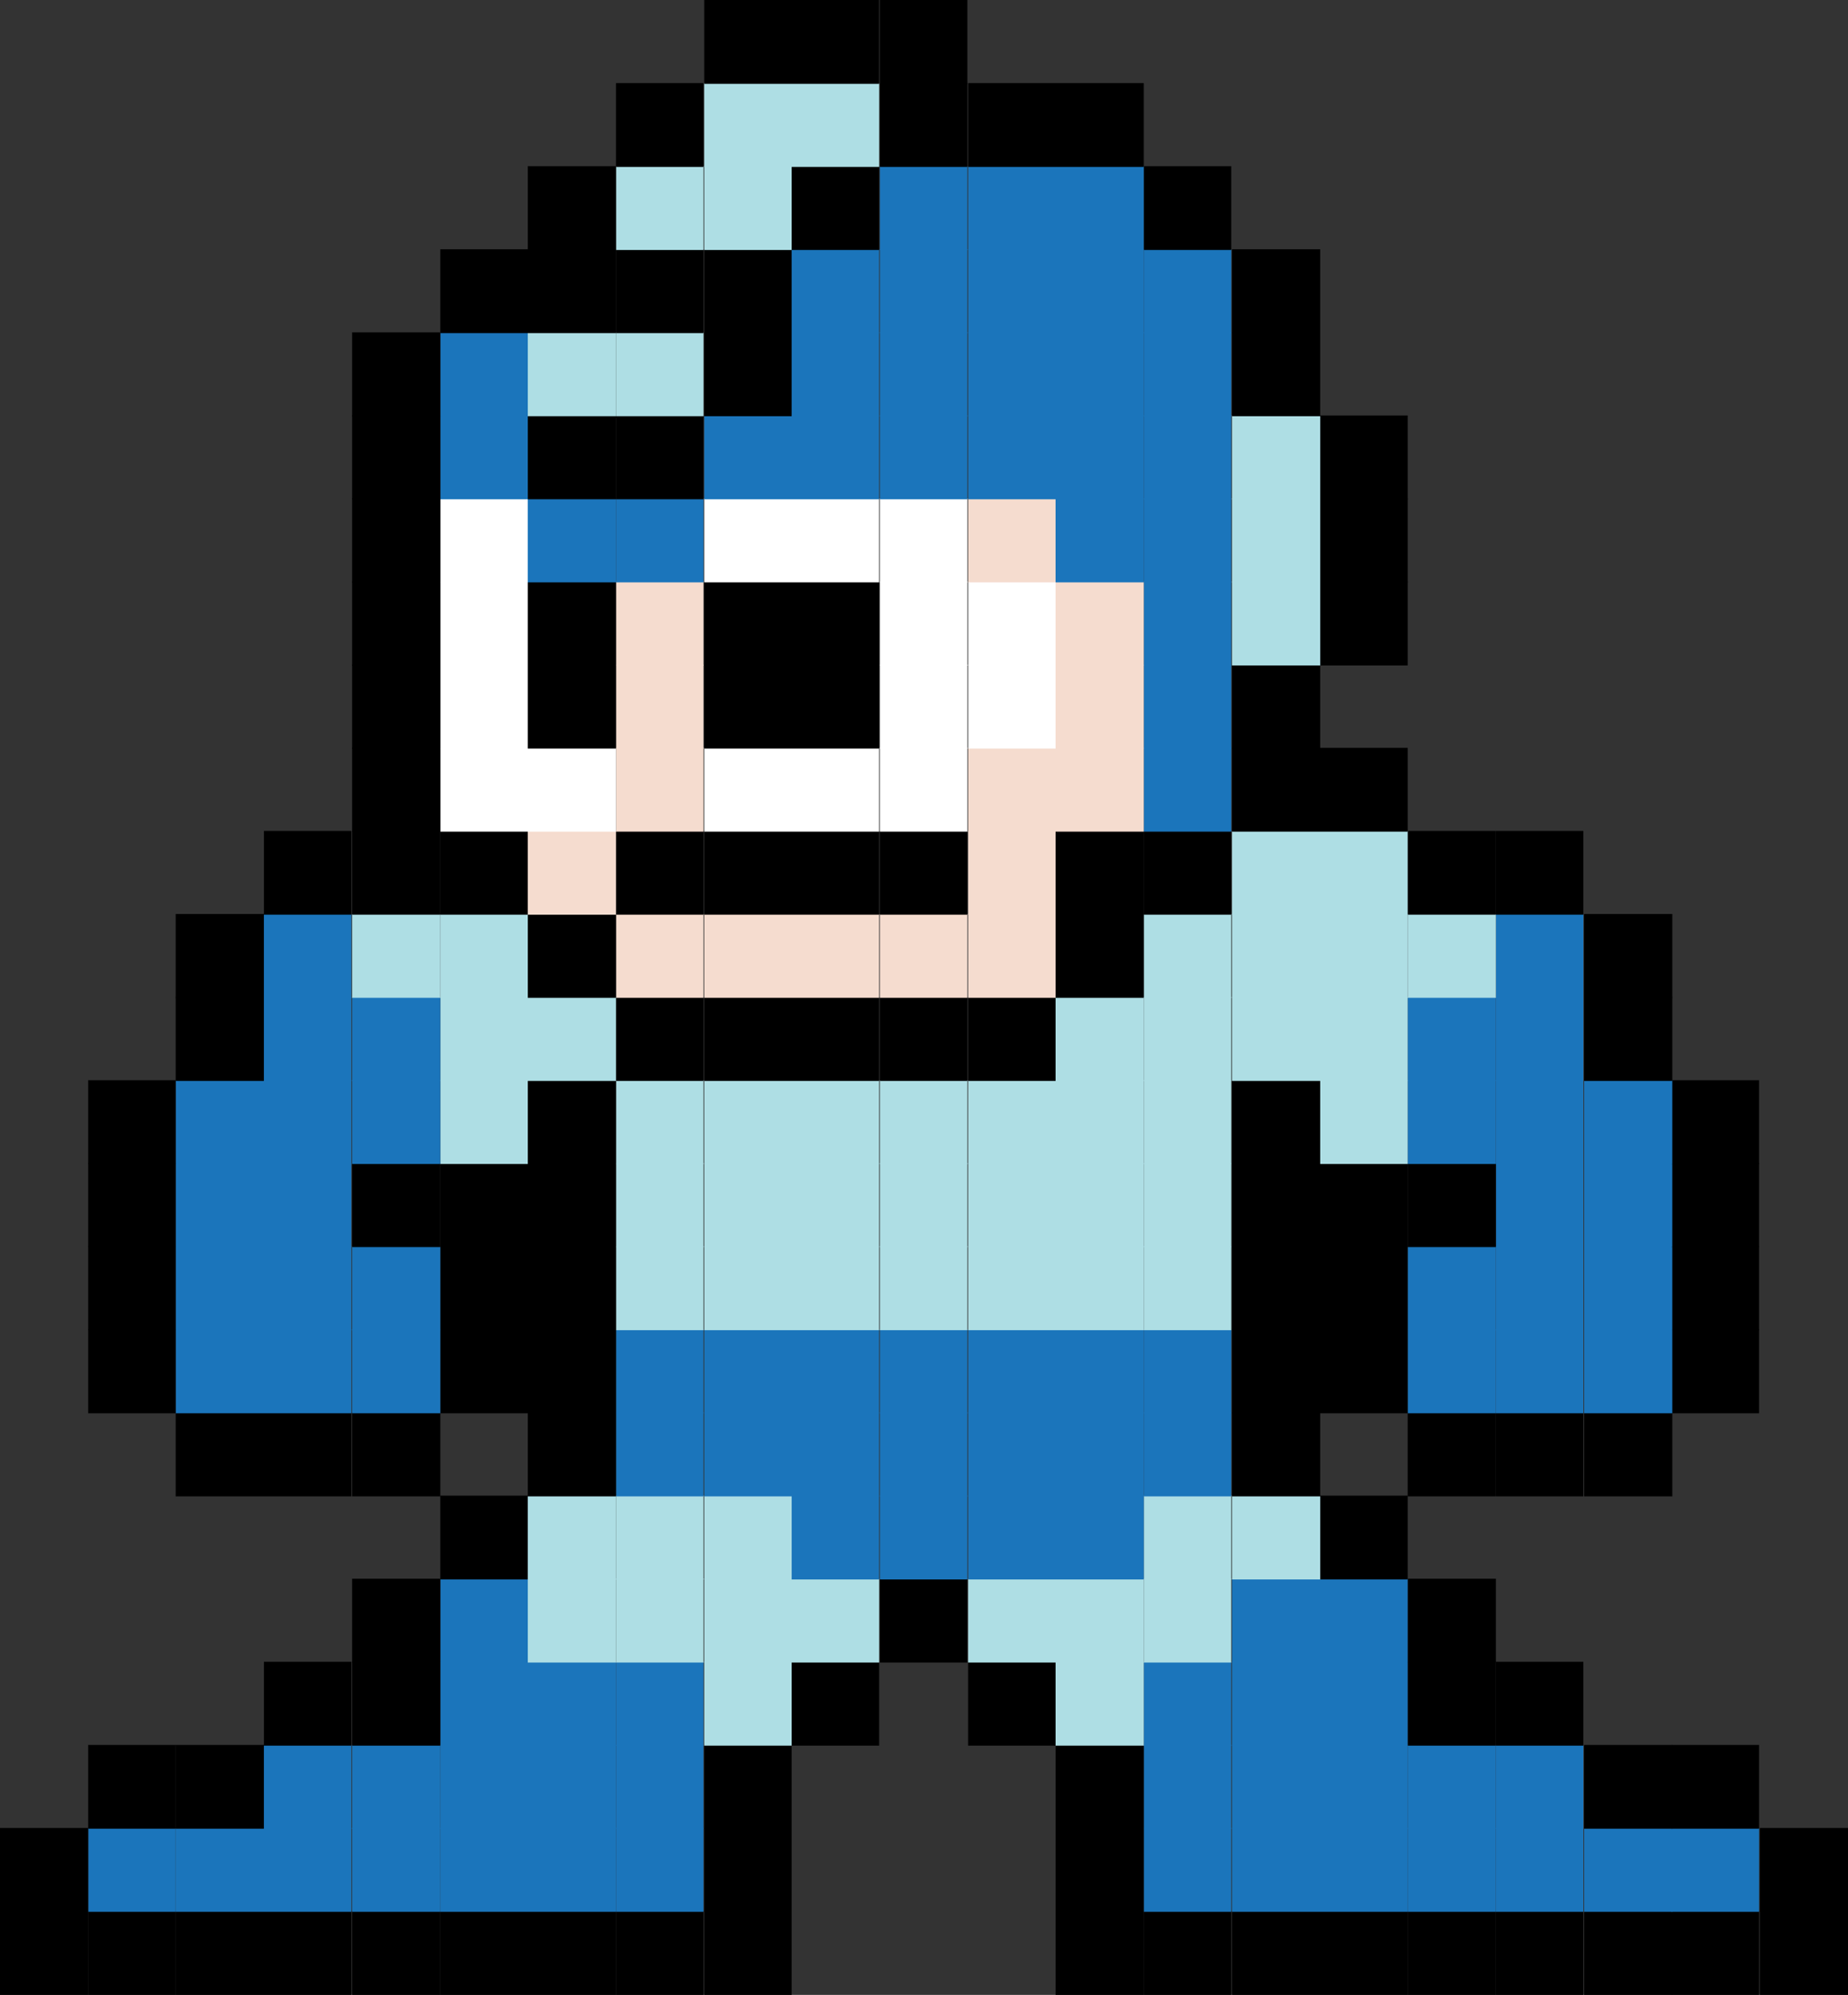 <?xml version="1.0" encoding="utf-8"?>
<!-- Generator: Adobe Illustrator 25.2.1, SVG Export Plug-In . SVG Version: 6.00 Build 0)  -->
<svg version="1.1" id="Calque_1" xmlns="http://www.w3.org/2000/svg" xmlns:xlink="http://www.w3.org/1999/xlink" x="0px" y="0px"
	 viewBox="0 0 251.4 271.3" style="enable-background:new 0 0 251.4 271.3;" xml:space="preserve">
<rect x="0" y="0" width="251.4" height="271.3" fill="#333333" stroke="none"/>
<style type="text/css">
	.st0{fill:#1B75BB;}
	.st1{fill:#AEDEE4;}
	.st2{fill:#F5DCCF;}
	.st3{fill:#FFFFFF;}
</style>
<g>
	<rect x="239.4" y="259.9" width="12" height="11.4"/>
	<rect x="227.4" y="259.9" width="11.9" height="11.4"/>
	<rect x="215.5" y="259.9" width="12" height="11.4"/>
	<rect x="203.5" y="259.9" width="11.9" height="11.4"/>
	<rect x="191.5" y="259.9" width="12" height="11.4"/>
	<rect x="179.6" y="259.9" width="11.9" height="11.4"/>
	<rect x="167.6" y="259.9" width="12" height="11.4"/>
	<rect x="155.6" y="259.9" width="11.9" height="11.4"/>
	<rect x="143.6" y="259.9" width="12" height="11.4"/>
	<rect x="95.8" y="259.9" width="11.9" height="11.4"/>
	<rect x="83.8" y="259.9" width="11.9" height="11.4"/>
	<rect x="71.8" y="259.9" width="12" height="11.4"/>
	<rect x="59.9" y="259.9" width="11.9" height="11.4"/>
	<rect x="47.9" y="259.9" width="12" height="11.4"/>
	<rect x="35.9" y="259.9" width="11.9" height="11.4"/>
	<rect x="23.9" y="259.9" width="12" height="11.4"/>
	<rect x="12" y="259.9" width="11.9" height="11.4"/>
	<rect y="259.9" width="12" height="11.4"/>
	<rect x="239.4" y="248.6" width="12" height="11.4"/>
	<rect x="227.4" y="248.6" class="st0" width="11.9" height="11.4"/>
	<rect x="215.5" y="248.6" class="st0" width="12" height="11.4"/>
	<rect x="203.5" y="248.6" class="st0" width="11.9" height="11.4"/>
	<rect x="191.5" y="248.6" class="st0" width="12" height="11.4"/>
	<rect x="179.6" y="248.6" class="st0" width="11.9" height="11.4"/>
	<rect x="167.6" y="248.6" class="st0" width="12" height="11.4"/>
	<rect x="155.6" y="248.6" class="st0" width="11.9" height="11.4"/>
	<rect x="143.6" y="248.6" width="12" height="11.4"/>
	<rect x="95.8" y="248.6" width="11.9" height="11.4"/>
	<rect x="83.8" y="248.6" class="st0" width="11.9" height="11.4"/>
	<rect x="71.8" y="248.6" class="st0" width="12" height="11.4"/>
	<rect x="59.9" y="248.6" class="st0" width="11.9" height="11.4"/>
	<rect x="47.9" y="248.6" class="st0" width="12" height="11.4"/>
	<rect x="35.9" y="248.6" class="st0" width="11.9" height="11.4"/>
	<rect x="23.9" y="248.6" class="st0" width="12" height="11.4"/>
	<rect x="12" y="248.6" class="st0" width="11.9" height="11.4"/>
	<rect y="248.6" width="12" height="11.4"/>
	<rect x="227.4" y="237.3" width="11.9" height="11.4"/>
	<rect x="215.5" y="237.3" width="12" height="11.4"/>
	<rect x="203.5" y="237.3" class="st0" width="11.9" height="11.4"/>
	<rect x="191.5" y="237.3" class="st0" width="12" height="11.4"/>
	<rect x="179.6" y="237.3" class="st0" width="11.9" height="11.4"/>
	<rect x="167.6" y="237.3" class="st0" width="12" height="11.4"/>
	<rect x="155.6" y="237.3" class="st0" width="11.9" height="11.4"/>
	<rect x="143.6" y="237.3" width="12" height="11.4"/>
	<rect x="95.8" y="237.3" width="11.9" height="11.4"/>
	<rect x="83.8" y="237.3" class="st0" width="11.9" height="11.4"/>
	<rect x="71.8" y="237.3" class="st0" width="12" height="11.4"/>
	<rect x="59.9" y="237.3" class="st0" width="11.9" height="11.4"/>
	<rect x="47.9" y="237.3" class="st0" width="12" height="11.4"/>
	<rect x="35.9" y="237.3" class="st0" width="11.9" height="11.4"/>
	<rect x="23.9" y="237.3" width="12" height="11.4"/>
	<rect x="12" y="237.3" width="11.9" height="11.4"/>
	<rect x="203.5" y="226" width="11.9" height="11.4"/>
	<rect x="191.5" y="226" width="12" height="11.4"/>
	<rect x="179.6" y="226" class="st0" width="11.9" height="11.4"/>
	<rect x="167.6" y="226" class="st0" width="12" height="11.4"/>
	<rect x="155.6" y="226" class="st0" width="11.9" height="11.4"/>
	<rect x="143.6" y="226" class="st1" width="12" height="11.4"/>
	<rect x="131.7" y="226" width="11.9" height="11.4"/>
	<rect x="107.7" y="226" width="11.9" height="11.4"/>
	<rect x="95.8" y="226" class="st1" width="11.9" height="11.4"/>
	<rect x="83.8" y="226" class="st0" width="11.9" height="11.4"/>
	<rect x="71.8" y="226" class="st0" width="12" height="11.4"/>
	<rect x="59.9" y="226" class="st0" width="11.9" height="11.4"/>
	<rect x="47.9" y="226" width="12" height="11.4"/>
	<rect x="35.9" y="226" width="11.9" height="11.4"/>
	<rect x="191.5" y="214.7" width="12" height="11.4"/>
	<rect x="179.6" y="214.7" class="st0" width="11.9" height="11.4"/>
	<rect x="167.6" y="214.7" class="st0" width="12" height="11.4"/>
	<rect x="155.6" y="214.7" class="st1" width="11.9" height="11.4"/>
	<rect x="143.6" y="214.7" class="st1" width="12" height="11.4"/>
	<rect x="131.7" y="214.7" class="st1" width="11.9" height="11.4"/>
	<rect x="119.7" y="214.7" width="11.9" height="11.4"/>
	<rect x="107.7" y="214.7" class="st1" width="11.9" height="11.4"/>
	<rect x="95.8" y="214.7" class="st1" width="11.9" height="11.4"/>
	<rect x="83.8" y="214.7" class="st1" width="11.9" height="11.4"/>
	<rect x="71.8" y="214.7" class="st1" width="12" height="11.4"/>
	<rect x="59.9" y="214.7" class="st0" width="11.9" height="11.4"/>
	<rect x="47.9" y="214.7" width="12" height="11.4"/>
	<rect x="179.6" y="203.4" width="11.9" height="11.4"/>
	<rect x="167.6" y="203.4" class="st1" width="12" height="11.4"/>
	<rect x="155.6" y="203.4" class="st1" width="11.9" height="11.4"/>
	<rect x="143.6" y="203.4" class="st0" width="12" height="11.4"/>
	<rect x="131.7" y="203.4" class="st0" width="11.9" height="11.4"/>
	<rect x="119.7" y="203.4" class="st0" width="11.9" height="11.4"/>
	<rect x="107.7" y="203.4" class="st0" width="11.9" height="11.4"/>
	<rect x="95.8" y="203.4" class="st1" width="11.9" height="11.4"/>
	<rect x="83.8" y="203.4" class="st1" width="11.9" height="11.4"/>
	<rect x="71.8" y="203.4" class="st1" width="12" height="11.4"/>
	<rect x="59.9" y="203.4" width="11.9" height="11.4"/>
	<rect x="215.5" y="192.1" width="12" height="11.4"/>
	<rect x="203.5" y="192.1" width="11.9" height="11.4"/>
	<rect x="191.5" y="192.1" width="12" height="11.4"/>
	<rect x="167.6" y="192.1" width="12" height="11.4"/>
	<rect x="155.6" y="192.1" class="st0" width="11.9" height="11.4"/>
	<rect x="143.6" y="192.1" class="st0" width="12" height="11.4"/>
	<rect x="131.7" y="192.1" class="st0" width="11.9" height="11.4"/>
	<rect x="119.7" y="192.1" class="st0" width="11.9" height="11.4"/>
	<rect x="107.7" y="192.1" class="st0" width="11.9" height="11.4"/>
	<rect x="95.8" y="192.1" class="st0" width="11.9" height="11.4"/>
	<rect x="83.8" y="192.1" class="st0" width="11.9" height="11.4"/>
	<rect x="71.8" y="192.1" width="12" height="11.4"/>
	<rect x="47.9" y="192.1" width="12" height="11.4"/>
	<rect x="35.9" y="192.1" width="11.9" height="11.4"/>
	<rect x="23.9" y="192.1" width="12" height="11.4"/>
	<rect x="227.4" y="180.8" width="11.9" height="11.4"/>
	<rect x="215.5" y="180.8" class="st0" width="12" height="11.4"/>
	<rect x="203.5" y="180.8" class="st0" width="11.9" height="11.4"/>
	<rect x="191.5" y="180.8" class="st0" width="12" height="11.4"/>
	<rect x="179.6" y="180.8" width="11.9" height="11.4"/>
	<rect x="167.6" y="180.8" width="12" height="11.4"/>
	<rect x="155.6" y="180.8" class="st0" width="11.9" height="11.4"/>
	<rect x="143.6" y="180.8" class="st0" width="12" height="11.4"/>
	<rect x="131.7" y="180.8" class="st0" width="11.9" height="11.4"/>
	<rect x="119.7" y="180.8" class="st0" width="11.9" height="11.4"/>
	<rect x="107.7" y="180.8" class="st0" width="11.9" height="11.4"/>
	<rect x="95.8" y="180.8" class="st0" width="11.9" height="11.4"/>
	<rect x="83.8" y="180.8" class="st0" width="11.9" height="11.4"/>
	<rect x="71.8" y="180.8" width="12" height="11.4"/>
	<rect x="59.9" y="180.8" width="11.9" height="11.4"/>
	<rect x="47.9" y="180.8" class="st0" width="12" height="11.4"/>
	<rect x="35.9" y="180.8" class="st0" width="11.9" height="11.4"/>
	<rect x="23.9" y="180.8" class="st0" width="12" height="11.4"/>
	<rect x="12" y="180.8" width="11.9" height="11.4"/>
	<rect x="227.4" y="169.5" width="11.9" height="11.4"/>
	<rect x="215.5" y="169.5" class="st0" width="12" height="11.4"/>
	<rect x="203.5" y="169.5" class="st0" width="11.9" height="11.4"/>
	<rect x="191.5" y="169.5" class="st0" width="12" height="11.4"/>
	<rect x="179.6" y="169.5" width="11.9" height="11.4"/>
	<rect x="167.6" y="169.5" width="12" height="11.4"/>
	<rect x="155.6" y="169.5" class="st1" width="11.9" height="11.4"/>
	<rect x="143.6" y="169.5" class="st1" width="12" height="11.4"/>
	<rect x="131.7" y="169.5" class="st1" width="11.9" height="11.4"/>
	<rect x="119.7" y="169.5" class="st1" width="11.9" height="11.4"/>
	<rect x="107.7" y="169.5" class="st1" width="11.9" height="11.4"/>
	<rect x="95.8" y="169.5" class="st1" width="11.9" height="11.4"/>
	<rect x="83.8" y="169.5" class="st1" width="11.9" height="11.4"/>
	<rect x="71.8" y="169.5" width="12" height="11.4"/>
	<rect x="59.9" y="169.5" width="11.9" height="11.4"/>
	<rect x="47.9" y="169.5" class="st0" width="12" height="11.4"/>
	<rect x="35.9" y="169.5" class="st0" width="11.9" height="11.4"/>
	<rect x="23.9" y="169.5" class="st0" width="12" height="11.4"/>
	<rect x="12" y="169.5" width="11.9" height="11.4"/>
	<rect x="227.4" y="158.2" width="11.9" height="11.4"/>
	<rect x="215.5" y="158.2" class="st0" width="12" height="11.4"/>
	<rect x="203.5" y="158.2" class="st0" width="11.9" height="11.4"/>
	<rect x="191.5" y="158.2" width="12" height="11.4"/>
	<rect x="179.6" y="158.2" width="11.9" height="11.4"/>
	<rect x="167.6" y="158.2" width="12" height="11.4"/>
	<rect x="155.6" y="158.2" class="st1" width="11.9" height="11.4"/>
	<rect x="143.6" y="158.2" class="st1" width="12" height="11.4"/>
	<rect x="131.7" y="158.2" class="st1" width="11.9" height="11.4"/>
	<rect x="119.7" y="158.2" class="st1" width="11.9" height="11.4"/>
	<rect x="107.7" y="158.2" class="st1" width="11.9" height="11.4"/>
	<rect x="95.8" y="158.2" class="st1" width="11.9" height="11.4"/>
	<rect x="83.8" y="158.2" class="st1" width="11.9" height="11.4"/>
	<rect x="71.8" y="158.2" width="12" height="11.4"/>
	<rect x="59.9" y="158.2" width="11.9" height="11.4"/>
	<rect x="47.9" y="158.2" width="12" height="11.4"/>
	<rect x="35.9" y="158.2" class="st0" width="11.9" height="11.4"/>
	<rect x="23.9" y="158.2" class="st0" width="12" height="11.4"/>
	<rect x="12" y="158.2" width="11.9" height="11.4"/>
	<rect x="227.4" y="146.9" width="11.9" height="11.4"/>
	<rect x="215.5" y="146.9" class="st0" width="12" height="11.4"/>
	<rect x="203.5" y="146.9" class="st0" width="11.9" height="11.4"/>
	<rect x="191.5" y="146.9" class="st0" width="12" height="11.4"/>
	<rect x="179.6" y="146.9" class="st1" width="11.9" height="11.4"/>
	<rect x="167.6" y="146.9" width="12" height="11.4"/>
	<rect x="155.6" y="146.9" class="st1" width="11.9" height="11.4"/>
	<rect x="143.6" y="146.9" class="st1" width="12" height="11.4"/>
	<rect x="131.7" y="146.9" class="st1" width="11.9" height="11.4"/>
	<rect x="119.7" y="146.9" class="st1" width="11.9" height="11.4"/>
	<rect x="107.7" y="146.9" class="st1" width="11.9" height="11.4"/>
	<rect x="95.8" y="146.9" class="st1" width="11.9" height="11.4"/>
	<rect x="83.8" y="146.9" class="st1" width="11.9" height="11.4"/>
	<rect x="71.8" y="146.9" width="12" height="11.4"/>
	<rect x="59.9" y="146.9" class="st1" width="11.9" height="11.4"/>
	<rect x="47.9" y="146.9" class="st0" width="12" height="11.4"/>
	<rect x="35.9" y="146.9" class="st0" width="11.9" height="11.4"/>
	<rect x="23.9" y="146.9" class="st0" width="12" height="11.4"/>
	<rect x="12" y="146.9" width="11.9" height="11.4"/>
	<rect x="215.5" y="135.6" width="12" height="11.4"/>
	<rect x="203.5" y="135.6" class="st0" width="11.9" height="11.4"/>
	<rect x="191.5" y="135.6" class="st0" width="12" height="11.4"/>
	<rect x="179.6" y="135.6" class="st1" width="11.9" height="11.4"/>
	<rect x="167.6" y="135.6" class="st1" width="12" height="11.4"/>
	<rect x="155.6" y="135.6" class="st1" width="11.9" height="11.4"/>
	<rect x="143.6" y="135.6" class="st1" width="12" height="11.4"/>
	<rect x="131.7" y="135.6" width="11.9" height="11.4"/>
	<rect x="119.7" y="135.6" width="11.9" height="11.4"/>
	<rect x="107.7" y="135.6" width="11.9" height="11.4"/>
	<rect x="95.8" y="135.6" width="11.9" height="11.4"/>
	<rect x="83.8" y="135.6" width="11.9" height="11.4"/>
	<rect x="71.8" y="135.6" class="st1" width="12" height="11.4"/>
	<rect x="59.9" y="135.6" class="st1" width="11.9" height="11.4"/>
	<rect x="47.9" y="135.6" class="st0" width="12" height="11.4"/>
	<rect x="35.9" y="135.6" class="st0" width="11.9" height="11.4"/>
	<rect x="23.9" y="135.6" width="12" height="11.4"/>
	<rect x="215.5" y="124.3" width="12" height="11.4"/>
	<rect x="203.5" y="124.3" class="st0" width="11.9" height="11.4"/>
	<rect x="191.5" y="124.3" class="st1" width="12" height="11.4"/>
	<rect x="179.6" y="124.3" class="st1" width="11.9" height="11.4"/>
	<rect x="167.6" y="124.3" class="st1" width="12" height="11.4"/>
	<rect x="155.6" y="124.3" class="st1" width="11.9" height="11.4"/>
	<rect x="143.6" y="124.3" width="12" height="11.4"/>
	<rect x="131.7" y="124.3" class="st2" width="11.9" height="11.4"/>
	<rect x="119.7" y="124.3" class="st2" width="11.9" height="11.4"/>
	<rect x="107.7" y="124.3" class="st2" width="11.9" height="11.4"/>
	<rect x="95.8" y="124.3" class="st2" width="11.9" height="11.4"/>
	<rect x="83.8" y="124.3" class="st2" width="11.9" height="11.4"/>
	<rect x="71.8" y="124.3" width="12" height="11.4"/>
	<rect x="59.9" y="124.3" class="st1" width="11.9" height="11.4"/>
	<rect x="47.9" y="124.3" class="st1" width="12" height="11.4"/>
	<rect x="35.9" y="124.3" class="st0" width="11.9" height="11.4"/>
	<rect x="23.9" y="124.3" width="12" height="11.4"/>
	<rect x="203.5" y="113" width="11.9" height="11.4"/>
	<rect x="191.5" y="113" width="12" height="11.4"/>
	<rect x="179.6" y="113" class="st1" width="11.9" height="11.4"/>
	<rect x="167.6" y="113" class="st1" width="12" height="11.4"/>
	<rect x="155.6" y="113" width="11.9" height="11.4"/>
	<rect x="143.6" y="113" width="12" height="11.4"/>
	<rect x="131.7" y="113" class="st2" width="11.9" height="11.4"/>
	<rect x="119.7" y="113" width="11.9" height="11.4"/>
	<rect x="107.7" y="113" width="11.9" height="11.4"/>
	<rect x="95.8" y="113" width="11.9" height="11.4"/>
	<rect x="83.8" y="113" width="11.9" height="11.4"/>
	<rect x="71.8" y="113" class="st2" width="12" height="11.4"/>
	<rect x="59.9" y="113" width="11.9" height="11.4"/>
	<rect x="47.9" y="113" width="12" height="11.4"/>
	<rect x="35.9" y="113" width="11.9" height="11.4"/>
	<rect x="179.6" y="101.7" width="11.9" height="11.4"/>
	<rect x="167.6" y="101.7" width="12" height="11.4"/>
	<rect x="155.6" y="101.7" class="st0" width="11.9" height="11.4"/>
	<rect x="143.6" y="101.7" class="st2" width="12" height="11.4"/>
	<rect x="131.7" y="101.7" class="st2" width="11.9" height="11.4"/>
	<rect x="119.7" y="101.7" class="st3" width="11.9" height="11.4"/>
	<rect x="107.7" y="101.7" class="st3" width="11.9" height="11.4"/>
	<rect x="95.8" y="101.7" class="st3" width="11.9" height="11.4"/>
	<rect x="83.8" y="101.7" class="st2" width="11.9" height="11.4"/>
	<rect x="71.8" y="101.7" class="st3" width="12" height="11.4"/>
	<rect x="59.9" y="101.7" class="st3" width="11.9" height="11.4"/>
	<rect x="47.9" y="101.7" width="12" height="11.4"/>
	<rect x="167.6" y="90.4" width="12" height="11.4"/>
	<rect x="155.6" y="90.4" class="st0" width="11.9" height="11.4"/>
	<rect x="143.6" y="90.4" class="st2" width="12" height="11.4"/>
	<rect x="131.7" y="90.4" class="st3" width="11.9" height="11.4"/>
	<rect x="119.7" y="90.4" class="st3" width="11.9" height="11.4"/>
	<rect x="107.7" y="90.4" width="11.9" height="11.4"/>
	<rect x="95.8" y="90.4" width="11.9" height="11.4"/>
	<rect x="83.8" y="90.4" class="st2" width="11.9" height="11.4"/>
	<rect x="71.8" y="90.4" width="12" height="11.4"/>
	<rect x="59.9" y="90.4" class="st3" width="11.9" height="11.4"/>
	<rect x="47.9" y="90.4" width="12" height="11.4"/>
	<rect x="179.6" y="79.1" width="11.9" height="11.4"/>
	<rect x="167.6" y="79.1" class="st1" width="12" height="11.4"/>
	<rect x="155.6" y="79.1" class="st0" width="11.9" height="11.4"/>
	<rect x="143.6" y="79.1" class="st2" width="12" height="11.4"/>
	<rect x="131.7" y="79.1" class="st3" width="11.9" height="11.4"/>
	<rect x="119.7" y="79.1" class="st3" width="11.9" height="11.4"/>
	<rect x="107.7" y="79.1" width="11.9" height="11.4"/>
	<rect x="95.8" y="79.1" width="11.9" height="11.4"/>
	<rect x="83.8" y="79.1" class="st2" width="11.9" height="11.4"/>
	<rect x="71.8" y="79.1" width="12" height="11.4"/>
	<rect x="59.9" y="79.1" class="st3" width="11.9" height="11.4"/>
	<rect x="47.9" y="79.1" width="12" height="11.4"/>
	<rect x="179.6" y="67.8" width="11.9" height="11.4"/>
	<rect x="167.6" y="67.8" class="st1" width="12" height="11.4"/>
	<rect x="155.6" y="67.8" class="st0" width="11.9" height="11.4"/>
	<rect x="143.6" y="67.8" class="st0" width="12" height="11.4"/>
	<rect x="131.7" y="67.8" class="st2" width="11.9" height="11.4"/>
	<rect x="119.7" y="67.8" class="st3" width="11.9" height="11.4"/>
	<rect x="107.7" y="67.8" class="st3" width="11.9" height="11.4"/>
	<rect x="95.8" y="67.8" class="st3" width="11.9" height="11.4"/>
	<rect x="83.8" y="67.8" class="st0" width="11.9" height="11.4"/>
	<rect x="71.8" y="67.8" class="st0" width="12" height="11.4"/>
	<rect x="59.9" y="67.8" class="st3" width="11.9" height="11.4"/>
	<rect x="47.9" y="67.8" width="12" height="11.4"/>
	<rect x="179.6" y="56.5" width="11.9" height="11.4"/>
	<rect x="167.6" y="56.5" class="st1" width="12" height="11.4"/>
	<rect x="155.6" y="56.5" class="st0" width="11.9" height="11.4"/>
	<rect x="143.6" y="56.5" class="st0" width="12" height="11.4"/>
	<rect x="131.7" y="56.5" class="st0" width="11.9" height="11.4"/>
	<rect x="119.7" y="56.5" class="st0" width="11.9" height="11.4"/>
	<rect x="107.7" y="56.5" class="st0" width="11.9" height="11.4"/>
	<rect x="95.8" y="56.5" class="st0" width="11.9" height="11.4"/>
	<rect x="83.8" y="56.5" width="11.9" height="11.4"/>
	<rect x="71.8" y="56.5" width="12" height="11.4"/>
	<rect x="59.9" y="56.5" class="st0" width="11.9" height="11.4"/>
	<rect x="47.9" y="56.5" width="12" height="11.4"/>
	<rect x="167.6" y="45.2" width="12" height="11.4"/>
	<rect x="155.6" y="45.2" class="st0" width="11.9" height="11.4"/>
	<rect x="143.6" y="45.2" class="st0" width="12" height="11.4"/>
	<rect x="131.7" y="45.2" class="st0" width="11.9" height="11.4"/>
	<rect x="119.7" y="45.2" class="st0" width="11.9" height="11.4"/>
	<rect x="107.7" y="45.2" class="st0" width="11.9" height="11.4"/>
	<rect x="95.8" y="45.2" width="11.9" height="11.4"/>
	<rect x="83.8" y="45.2" class="st1" width="11.9" height="11.4"/>
	<rect x="71.8" y="45.2" class="st1" width="12" height="11.4"/>
	<rect x="59.9" y="45.2" class="st0" width="11.9" height="11.4"/>
	<rect x="47.9" y="45.2" width="12" height="11.4"/>
	<rect x="167.6" y="33.9" width="12" height="11.4"/>
	<rect x="155.6" y="33.9" class="st0" width="11.9" height="11.4"/>
	<rect x="143.6" y="33.9" class="st0" width="12" height="11.4"/>
	<rect x="131.7" y="33.9" class="st0" width="11.9" height="11.4"/>
	<rect x="119.7" y="33.9" class="st0" width="11.9" height="11.4"/>
	<rect x="107.7" y="33.9" class="st0" width="11.9" height="11.4"/>
	<rect x="95.8" y="33.9" width="11.9" height="11.4"/>
	<rect x="83.8" y="33.9" width="11.9" height="11.4"/>
	<rect x="71.8" y="33.9" width="12" height="11.4"/>
	<rect x="59.9" y="33.9" width="11.9" height="11.4"/>
	<rect x="155.6" y="22.6" width="11.9" height="11.4"/>
	<rect x="143.6" y="22.6" class="st0" width="12" height="11.4"/>
	<rect x="131.7" y="22.6" class="st0" width="11.9" height="11.4"/>
	<rect x="119.7" y="22.6" class="st0" width="11.9" height="11.4"/>
	<rect x="107.7" y="22.6" width="11.9" height="11.4"/>
	<rect x="95.8" y="22.6" class="st1" width="11.9" height="11.4"/>
	<rect x="83.8" y="22.6" class="st1" width="11.9" height="11.4"/>
	<rect x="71.8" y="22.6" width="12" height="11.4"/>
	<rect x="143.6" y="11.3" width="12" height="11.4"/>
	<rect x="131.7" y="11.3" width="11.9" height="11.4"/>
	<rect x="119.7" y="11.3" width="11.9" height="11.4"/>
	<rect x="107.7" y="11.3" class="st1" width="11.9" height="11.4"/>
	<rect x="95.8" y="11.3" class="st1" width="11.9" height="11.4"/>
	<rect x="119.7" width="11.9" height="11.4"/>
	<rect x="107.7" width="11.9" height="11.4"/>
	<rect x="95.8" width="11.9" height="11.4"/>
	<rect x="83.8" y="11.3" width="11.9" height="11.4"/>
</g>
</svg>
